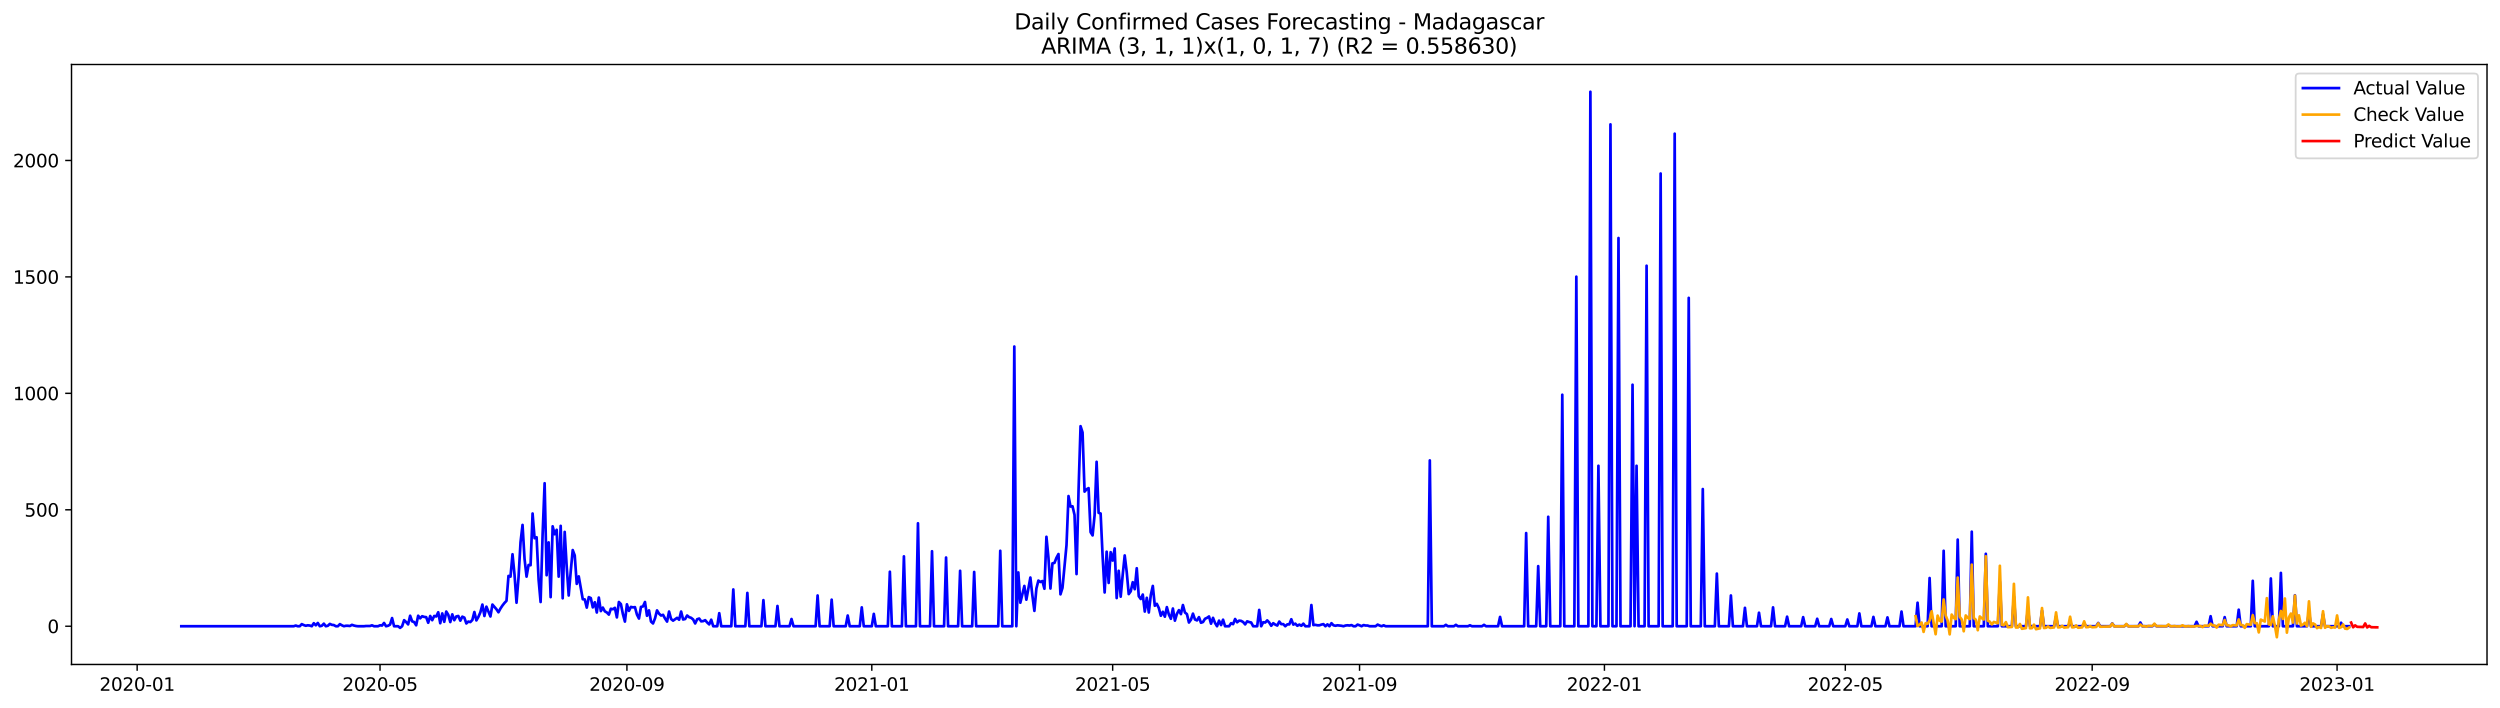 <?xml version="1.0" encoding="utf-8" standalone="no"?>
<!DOCTYPE svg PUBLIC "-//W3C//DTD SVG 1.1//EN"
  "http://www.w3.org/Graphics/SVG/1.1/DTD/svg11.dtd">
<svg xmlns:xlink="http://www.w3.org/1999/xlink" width="1386.05pt" height="392.274pt" viewBox="0 0 1386.05 392.274" xmlns="http://www.w3.org/2000/svg" version="1.1">
 <defs>
  <style type="text/css">*{stroke-linejoin: round; stroke-linecap: butt}</style>
 </defs>
 <g id="figure_1">
  <g id="patch_1">
   <path d="M 0 392.274 
L 1386.05 392.274 
L 1386.05 0 
L 0 0 
z
" style="fill: #ffffff"/>
  </g>
  <g id="axes_1">
   <g id="patch_2">
    <path d="M 39.65 368.396 
L 1378.85 368.396 
L 1378.85 35.755 
L 39.65 35.755 
z
" style="fill: #ffffff"/>
   </g>
   <g id="matplotlib.axis_1">
    <g id="xtick_1">
     <g id="line2d_1">
      <defs>
       <path id="mb65b249cf7" d="M 0 0 
L 0 3.5 
" style="stroke: #000000; stroke-width: 0.8"/>
      </defs>
      <g>
       <use xlink:href="#mb65b249cf7" x="76.04" y="368.396" style="stroke: #000000; stroke-width: 0.8"/>
      </g>
     </g>
     <g id="text_1">
      <!-- 2020-01 -->
      <g transform="translate(55.149 382.994)scale(0.1 -0.1)">
       <defs>
        <path id="DejaVuSans-32" d="M 1228 531 
L 3431 531 
L 3431 0 
L 469 0 
L 469 531 
Q 828 903 1448 1529 
Q 2069 2156 2228 2338 
Q 2531 2678 2651 2914 
Q 2772 3150 2772 3378 
Q 2772 3750 2511 3984 
Q 2250 4219 1831 4219 
Q 1534 4219 1204 4116 
Q 875 4013 500 3803 
L 500 4441 
Q 881 4594 1212 4672 
Q 1544 4750 1819 4750 
Q 2544 4750 2975 4387 
Q 3406 4025 3406 3419 
Q 3406 3131 3298 2873 
Q 3191 2616 2906 2266 
Q 2828 2175 2409 1742 
Q 1991 1309 1228 531 
z
" transform="scale(0.016)"/>
        <path id="DejaVuSans-30" d="M 2034 4250 
Q 1547 4250 1301 3770 
Q 1056 3291 1056 2328 
Q 1056 1369 1301 889 
Q 1547 409 2034 409 
Q 2525 409 2770 889 
Q 3016 1369 3016 2328 
Q 3016 3291 2770 3770 
Q 2525 4250 2034 4250 
z
M 2034 4750 
Q 2819 4750 3233 4129 
Q 3647 3509 3647 2328 
Q 3647 1150 3233 529 
Q 2819 -91 2034 -91 
Q 1250 -91 836 529 
Q 422 1150 422 2328 
Q 422 3509 836 4129 
Q 1250 4750 2034 4750 
z
" transform="scale(0.016)"/>
        <path id="DejaVuSans-2d" d="M 313 2009 
L 1997 2009 
L 1997 1497 
L 313 1497 
L 313 2009 
z
" transform="scale(0.016)"/>
        <path id="DejaVuSans-31" d="M 794 531 
L 1825 531 
L 1825 4091 
L 703 3866 
L 703 4441 
L 1819 4666 
L 2450 4666 
L 2450 531 
L 3481 531 
L 3481 0 
L 794 0 
L 794 531 
z
" transform="scale(0.016)"/>
       </defs>
       <use xlink:href="#DejaVuSans-32"/>
       <use xlink:href="#DejaVuSans-30" x="63.623"/>
       <use xlink:href="#DejaVuSans-32" x="127.246"/>
       <use xlink:href="#DejaVuSans-30" x="190.869"/>
       <use xlink:href="#DejaVuSans-2d" x="254.492"/>
       <use xlink:href="#DejaVuSans-30" x="290.576"/>
       <use xlink:href="#DejaVuSans-31" x="354.199"/>
      </g>
     </g>
    </g>
    <g id="xtick_2">
     <g id="line2d_2">
      <g>
       <use xlink:href="#mb65b249cf7" x="210.695" y="368.396" style="stroke: #000000; stroke-width: 0.8"/>
      </g>
     </g>
     <g id="text_2">
      <!-- 2020-05 -->
      <g transform="translate(189.803 382.994)scale(0.1 -0.1)">
       <defs>
        <path id="DejaVuSans-35" d="M 691 4666 
L 3169 4666 
L 3169 4134 
L 1269 4134 
L 1269 2991 
Q 1406 3038 1543 3061 
Q 1681 3084 1819 3084 
Q 2600 3084 3056 2656 
Q 3513 2228 3513 1497 
Q 3513 744 3044 326 
Q 2575 -91 1722 -91 
Q 1428 -91 1123 -41 
Q 819 9 494 109 
L 494 744 
Q 775 591 1075 516 
Q 1375 441 1709 441 
Q 2250 441 2565 725 
Q 2881 1009 2881 1497 
Q 2881 1984 2565 2268 
Q 2250 2553 1709 2553 
Q 1456 2553 1204 2497 
Q 953 2441 691 2322 
L 691 4666 
z
" transform="scale(0.016)"/>
       </defs>
       <use xlink:href="#DejaVuSans-32"/>
       <use xlink:href="#DejaVuSans-30" x="63.623"/>
       <use xlink:href="#DejaVuSans-32" x="127.246"/>
       <use xlink:href="#DejaVuSans-30" x="190.869"/>
       <use xlink:href="#DejaVuSans-2d" x="254.492"/>
       <use xlink:href="#DejaVuSans-30" x="290.576"/>
       <use xlink:href="#DejaVuSans-35" x="354.199"/>
      </g>
     </g>
    </g>
    <g id="xtick_3">
     <g id="line2d_3">
      <g>
       <use xlink:href="#mb65b249cf7" x="347.575" y="368.396" style="stroke: #000000; stroke-width: 0.8"/>
      </g>
     </g>
     <g id="text_3">
      <!-- 2020-09 -->
      <g transform="translate(326.683 382.994)scale(0.1 -0.1)">
       <defs>
        <path id="DejaVuSans-39" d="M 703 97 
L 703 672 
Q 941 559 1184 500 
Q 1428 441 1663 441 
Q 2288 441 2617 861 
Q 2947 1281 2994 2138 
Q 2813 1869 2534 1725 
Q 2256 1581 1919 1581 
Q 1219 1581 811 2004 
Q 403 2428 403 3163 
Q 403 3881 828 4315 
Q 1253 4750 1959 4750 
Q 2769 4750 3195 4129 
Q 3622 3509 3622 2328 
Q 3622 1225 3098 567 
Q 2575 -91 1691 -91 
Q 1453 -91 1209 -44 
Q 966 3 703 97 
z
M 1959 2075 
Q 2384 2075 2632 2365 
Q 2881 2656 2881 3163 
Q 2881 3666 2632 3958 
Q 2384 4250 1959 4250 
Q 1534 4250 1286 3958 
Q 1038 3666 1038 3163 
Q 1038 2656 1286 2365 
Q 1534 2075 1959 2075 
z
" transform="scale(0.016)"/>
       </defs>
       <use xlink:href="#DejaVuSans-32"/>
       <use xlink:href="#DejaVuSans-30" x="63.623"/>
       <use xlink:href="#DejaVuSans-32" x="127.246"/>
       <use xlink:href="#DejaVuSans-30" x="190.869"/>
       <use xlink:href="#DejaVuSans-2d" x="254.492"/>
       <use xlink:href="#DejaVuSans-30" x="290.576"/>
       <use xlink:href="#DejaVuSans-39" x="354.199"/>
      </g>
     </g>
    </g>
    <g id="xtick_4">
     <g id="line2d_4">
      <g>
       <use xlink:href="#mb65b249cf7" x="483.342" y="368.396" style="stroke: #000000; stroke-width: 0.8"/>
      </g>
     </g>
     <g id="text_4">
      <!-- 2021-01 -->
      <g transform="translate(462.451 382.994)scale(0.1 -0.1)">
       <use xlink:href="#DejaVuSans-32"/>
       <use xlink:href="#DejaVuSans-30" x="63.623"/>
       <use xlink:href="#DejaVuSans-32" x="127.246"/>
       <use xlink:href="#DejaVuSans-31" x="190.869"/>
       <use xlink:href="#DejaVuSans-2d" x="254.492"/>
       <use xlink:href="#DejaVuSans-30" x="290.576"/>
       <use xlink:href="#DejaVuSans-31" x="354.199"/>
      </g>
     </g>
    </g>
    <g id="xtick_5">
     <g id="line2d_5">
      <g>
       <use xlink:href="#mb65b249cf7" x="616.884" y="368.396" style="stroke: #000000; stroke-width: 0.8"/>
      </g>
     </g>
     <g id="text_5">
      <!-- 2021-05 -->
      <g transform="translate(595.992 382.994)scale(0.1 -0.1)">
       <use xlink:href="#DejaVuSans-32"/>
       <use xlink:href="#DejaVuSans-30" x="63.623"/>
       <use xlink:href="#DejaVuSans-32" x="127.246"/>
       <use xlink:href="#DejaVuSans-31" x="190.869"/>
       <use xlink:href="#DejaVuSans-2d" x="254.492"/>
       <use xlink:href="#DejaVuSans-30" x="290.576"/>
       <use xlink:href="#DejaVuSans-35" x="354.199"/>
      </g>
     </g>
    </g>
    <g id="xtick_6">
     <g id="line2d_6">
      <g>
       <use xlink:href="#mb65b249cf7" x="753.764" y="368.396" style="stroke: #000000; stroke-width: 0.8"/>
      </g>
     </g>
     <g id="text_6">
      <!-- 2021-09 -->
      <g transform="translate(732.872 382.994)scale(0.1 -0.1)">
       <use xlink:href="#DejaVuSans-32"/>
       <use xlink:href="#DejaVuSans-30" x="63.623"/>
       <use xlink:href="#DejaVuSans-32" x="127.246"/>
       <use xlink:href="#DejaVuSans-31" x="190.869"/>
       <use xlink:href="#DejaVuSans-2d" x="254.492"/>
       <use xlink:href="#DejaVuSans-30" x="290.576"/>
       <use xlink:href="#DejaVuSans-39" x="354.199"/>
      </g>
     </g>
    </g>
    <g id="xtick_7">
     <g id="line2d_7">
      <g>
       <use xlink:href="#mb65b249cf7" x="889.531" y="368.396" style="stroke: #000000; stroke-width: 0.8"/>
      </g>
     </g>
     <g id="text_7">
      <!-- 2022-01 -->
      <g transform="translate(868.64 382.994)scale(0.1 -0.1)">
       <use xlink:href="#DejaVuSans-32"/>
       <use xlink:href="#DejaVuSans-30" x="63.623"/>
       <use xlink:href="#DejaVuSans-32" x="127.246"/>
       <use xlink:href="#DejaVuSans-32" x="190.869"/>
       <use xlink:href="#DejaVuSans-2d" x="254.492"/>
       <use xlink:href="#DejaVuSans-30" x="290.576"/>
       <use xlink:href="#DejaVuSans-31" x="354.199"/>
      </g>
     </g>
    </g>
    <g id="xtick_8">
     <g id="line2d_8">
      <g>
       <use xlink:href="#mb65b249cf7" x="1023.073" y="368.396" style="stroke: #000000; stroke-width: 0.8"/>
      </g>
     </g>
     <g id="text_8">
      <!-- 2022-05 -->
      <g transform="translate(1002.181 382.994)scale(0.1 -0.1)">
       <use xlink:href="#DejaVuSans-32"/>
       <use xlink:href="#DejaVuSans-30" x="63.623"/>
       <use xlink:href="#DejaVuSans-32" x="127.246"/>
       <use xlink:href="#DejaVuSans-32" x="190.869"/>
       <use xlink:href="#DejaVuSans-2d" x="254.492"/>
       <use xlink:href="#DejaVuSans-30" x="290.576"/>
       <use xlink:href="#DejaVuSans-35" x="354.199"/>
      </g>
     </g>
    </g>
    <g id="xtick_9">
     <g id="line2d_9">
      <g>
       <use xlink:href="#mb65b249cf7" x="1159.953" y="368.396" style="stroke: #000000; stroke-width: 0.8"/>
      </g>
     </g>
     <g id="text_9">
      <!-- 2022-09 -->
      <g transform="translate(1139.062 382.994)scale(0.1 -0.1)">
       <use xlink:href="#DejaVuSans-32"/>
       <use xlink:href="#DejaVuSans-30" x="63.623"/>
       <use xlink:href="#DejaVuSans-32" x="127.246"/>
       <use xlink:href="#DejaVuSans-32" x="190.869"/>
       <use xlink:href="#DejaVuSans-2d" x="254.492"/>
       <use xlink:href="#DejaVuSans-30" x="290.576"/>
       <use xlink:href="#DejaVuSans-39" x="354.199"/>
      </g>
     </g>
    </g>
    <g id="xtick_10">
     <g id="line2d_10">
      <g>
       <use xlink:href="#mb65b249cf7" x="1295.72" y="368.396" style="stroke: #000000; stroke-width: 0.8"/>
      </g>
     </g>
     <g id="text_10">
      <!-- 2023-01 -->
      <g transform="translate(1274.829 382.994)scale(0.1 -0.1)">
       <defs>
        <path id="DejaVuSans-33" d="M 2597 2516 
Q 3050 2419 3304 2112 
Q 3559 1806 3559 1356 
Q 3559 666 3084 287 
Q 2609 -91 1734 -91 
Q 1441 -91 1130 -33 
Q 819 25 488 141 
L 488 750 
Q 750 597 1062 519 
Q 1375 441 1716 441 
Q 2309 441 2620 675 
Q 2931 909 2931 1356 
Q 2931 1769 2642 2001 
Q 2353 2234 1838 2234 
L 1294 2234 
L 1294 2753 
L 1863 2753 
Q 2328 2753 2575 2939 
Q 2822 3125 2822 3475 
Q 2822 3834 2567 4026 
Q 2313 4219 1838 4219 
Q 1578 4219 1281 4162 
Q 984 4106 628 3988 
L 628 4550 
Q 988 4650 1302 4700 
Q 1616 4750 1894 4750 
Q 2613 4750 3031 4423 
Q 3450 4097 3450 3541 
Q 3450 3153 3228 2886 
Q 3006 2619 2597 2516 
z
" transform="scale(0.016)"/>
       </defs>
       <use xlink:href="#DejaVuSans-32"/>
       <use xlink:href="#DejaVuSans-30" x="63.623"/>
       <use xlink:href="#DejaVuSans-32" x="127.246"/>
       <use xlink:href="#DejaVuSans-33" x="190.869"/>
       <use xlink:href="#DejaVuSans-2d" x="254.492"/>
       <use xlink:href="#DejaVuSans-30" x="290.576"/>
       <use xlink:href="#DejaVuSans-31" x="354.199"/>
      </g>
     </g>
    </g>
   </g>
   <g id="matplotlib.axis_2">
    <g id="ytick_1">
     <g id="line2d_11">
      <defs>
       <path id="mbeba4c67dd" d="M 0 0 
L -3.5 0 
" style="stroke: #000000; stroke-width: 0.8"/>
      </defs>
      <g>
       <use xlink:href="#mbeba4c67dd" x="39.65" y="347.196" style="stroke: #000000; stroke-width: 0.8"/>
      </g>
     </g>
     <g id="text_11">
      <!-- 0 -->
      <g transform="translate(26.288 350.995)scale(0.1 -0.1)">
       <use xlink:href="#DejaVuSans-30"/>
      </g>
     </g>
    </g>
    <g id="ytick_2">
     <g id="line2d_12">
      <g>
       <use xlink:href="#mbeba4c67dd" x="39.65" y="282.638" style="stroke: #000000; stroke-width: 0.8"/>
      </g>
     </g>
     <g id="text_12">
      <!-- 500 -->
      <g transform="translate(13.562 286.437)scale(0.1 -0.1)">
       <use xlink:href="#DejaVuSans-35"/>
       <use xlink:href="#DejaVuSans-30" x="63.623"/>
       <use xlink:href="#DejaVuSans-30" x="127.246"/>
      </g>
     </g>
    </g>
    <g id="ytick_3">
     <g id="line2d_13">
      <g>
       <use xlink:href="#mbeba4c67dd" x="39.65" y="218.08" style="stroke: #000000; stroke-width: 0.8"/>
      </g>
     </g>
     <g id="text_13">
      <!-- 1000 -->
      <g transform="translate(7.2 221.88)scale(0.1 -0.1)">
       <use xlink:href="#DejaVuSans-31"/>
       <use xlink:href="#DejaVuSans-30" x="63.623"/>
       <use xlink:href="#DejaVuSans-30" x="127.246"/>
       <use xlink:href="#DejaVuSans-30" x="190.869"/>
      </g>
     </g>
    </g>
    <g id="ytick_4">
     <g id="line2d_14">
      <g>
       <use xlink:href="#mbeba4c67dd" x="39.65" y="153.522" style="stroke: #000000; stroke-width: 0.8"/>
      </g>
     </g>
     <g id="text_14">
      <!-- 1500 -->
      <g transform="translate(7.2 157.322)scale(0.1 -0.1)">
       <use xlink:href="#DejaVuSans-31"/>
       <use xlink:href="#DejaVuSans-35" x="63.623"/>
       <use xlink:href="#DejaVuSans-30" x="127.246"/>
       <use xlink:href="#DejaVuSans-30" x="190.869"/>
      </g>
     </g>
    </g>
    <g id="ytick_5">
     <g id="line2d_15">
      <g>
       <use xlink:href="#mbeba4c67dd" x="39.65" y="88.965" style="stroke: #000000; stroke-width: 0.8"/>
      </g>
     </g>
     <g id="text_15">
      <!-- 2000 -->
      <g transform="translate(7.2 92.764)scale(0.1 -0.1)">
       <use xlink:href="#DejaVuSans-32"/>
       <use xlink:href="#DejaVuSans-30" x="63.623"/>
       <use xlink:href="#DejaVuSans-30" x="127.246"/>
       <use xlink:href="#DejaVuSans-30" x="190.869"/>
      </g>
     </g>
    </g>
   </g>
   <g id="line2d_16">
    <path d="M 100.523 347.196 
L 162.842 347.196 
L 163.955 346.809 
L 165.068 347.196 
L 166.181 347.196 
L 167.294 346.034 
L 168.406 346.55 
L 169.519 346.938 
L 170.632 346.68 
L 171.745 346.809 
L 172.858 347.196 
L 173.971 345.518 
L 175.083 346.68 
L 176.196 345.388 
L 177.309 347.196 
L 178.422 346.938 
L 179.535 345.776 
L 180.648 347.196 
L 181.761 346.938 
L 182.873 345.905 
L 183.986 346.421 
L 185.099 346.55 
L 186.212 347.196 
L 187.325 347.196 
L 188.438 346.034 
L 189.55 346.68 
L 190.663 347.196 
L 191.776 346.938 
L 192.889 346.938 
L 194.002 347.067 
L 195.115 346.421 
L 196.228 346.809 
L 197.34 347.067 
L 198.453 347.196 
L 201.792 347.196 
L 202.905 347.067 
L 205.13 347.067 
L 206.243 346.68 
L 207.356 347.196 
L 209.582 347.196 
L 210.695 346.68 
L 211.807 346.809 
L 212.92 345.388 
L 214.033 347.196 
L 215.146 346.938 
L 216.259 346.292 
L 217.372 342.677 
L 218.485 347.196 
L 220.71 347.196 
L 221.823 348.1 
L 222.936 347.196 
L 224.049 343.839 
L 225.162 344.872 
L 226.274 346.163 
L 227.387 341.386 
L 228.5 344.485 
L 229.613 344.872 
L 230.726 346.68 
L 231.839 341.386 
L 232.952 342.806 
L 234.064 341.644 
L 235.177 342.031 
L 236.29 342.161 
L 237.403 345.259 
L 238.516 341.515 
L 239.629 343.839 
L 240.741 341.515 
L 241.854 341.773 
L 242.967 339.449 
L 244.08 345.518 
L 245.193 340.095 
L 246.306 344.743 
L 247.419 339.062 
L 248.531 340.869 
L 249.644 344.872 
L 250.757 340.611 
L 251.87 343.839 
L 252.983 341.773 
L 254.096 341.515 
L 255.208 344.097 
L 256.321 341.902 
L 257.434 342.419 
L 258.547 345.647 
L 259.66 344.614 
L 260.773 344.872 
L 261.886 343.71 
L 262.998 339.32 
L 264.111 343.968 
L 265.224 342.031 
L 266.337 339.449 
L 267.45 335.188 
L 268.563 341.515 
L 269.675 336.35 
L 271.901 341.773 
L 273.014 335.188 
L 275.24 337.771 
L 276.353 339.449 
L 277.465 337.383 
L 278.578 335.705 
L 279.691 334.284 
L 280.804 333.122 
L 281.917 319.307 
L 283.03 319.694 
L 284.142 307.299 
L 285.255 318.532 
L 286.368 334.155 
L 287.481 320.211 
L 288.594 300.585 
L 289.707 291.031 
L 290.82 309.882 
L 291.932 319.694 
L 293.045 313.239 
L 294.158 313.368 
L 295.271 284.704 
L 296.384 298.39 
L 297.497 297.874 
L 298.609 321.373 
L 299.722 333.768 
L 300.835 296.195 
L 301.948 267.919 
L 303.061 318.92 
L 304.174 300.714 
L 305.287 331.057 
L 306.399 291.805 
L 307.512 296.195 
L 308.625 293.742 
L 309.738 319.694 
L 310.851 291.547 
L 311.964 331.702 
L 313.076 294.904 
L 314.189 314.272 
L 315.302 330.153 
L 316.415 316.854 
L 317.528 304.975 
L 318.641 307.945 
L 319.754 323.697 
L 320.866 319.565 
L 323.092 332.219 
L 324.205 332.348 
L 325.318 336.867 
L 326.431 331.057 
L 327.544 331.573 
L 328.656 336.738 
L 329.769 333.897 
L 330.882 339.578 
L 331.995 331.315 
L 333.108 338.803 
L 334.221 336.867 
L 335.333 338.933 
L 336.446 339.578 
L 337.559 340.74 
L 338.672 337.512 
L 339.785 337.771 
L 340.898 336.996 
L 342.011 342.29 
L 343.123 333.768 
L 344.236 334.93 
L 345.349 340.482 
L 346.462 344.614 
L 347.575 335.059 
L 348.688 338.674 
L 349.8 336.479 
L 350.913 336.738 
L 352.026 336.609 
L 353.139 340.74 
L 354.252 342.935 
L 355.365 336.479 
L 356.478 336.221 
L 357.59 333.768 
L 358.703 341.386 
L 359.816 338.416 
L 360.929 344.614 
L 362.042 345.647 
L 363.155 342.806 
L 364.267 338.416 
L 365.38 340.224 
L 366.493 341.257 
L 367.606 340.869 
L 368.719 342.935 
L 369.832 344.614 
L 370.945 339.062 
L 372.057 343.193 
L 373.17 344.097 
L 375.396 342.548 
L 376.509 343.581 
L 377.622 339.062 
L 378.734 343.452 
L 379.847 343.193 
L 380.96 341.257 
L 382.073 342.161 
L 383.186 342.548 
L 384.299 343.452 
L 385.412 345.647 
L 386.524 343.323 
L 387.637 342.935 
L 388.75 344.485 
L 389.863 344.355 
L 390.976 343.839 
L 392.089 345.13 
L 393.201 346.163 
L 394.314 343.581 
L 395.427 347.196 
L 397.653 347.196 
L 398.766 339.966 
L 399.879 347.196 
L 405.443 347.196 
L 406.556 326.796 
L 407.668 347.196 
L 413.233 347.196 
L 414.346 328.732 
L 415.458 347.196 
L 422.135 347.196 
L 423.248 332.735 
L 424.361 347.196 
L 429.925 347.196 
L 431.038 335.963 
L 432.151 347.196 
L 437.715 347.196 
L 438.828 343.193 
L 439.941 347.196 
L 452.182 347.196 
L 453.295 330.153 
L 454.408 347.196 
L 459.972 347.196 
L 461.085 332.477 
L 462.198 347.196 
L 468.875 347.196 
L 469.988 341.257 
L 471.101 347.196 
L 476.665 347.196 
L 477.778 336.738 
L 478.891 347.196 
L 483.342 347.196 
L 484.455 340.353 
L 485.568 347.196 
L 492.245 347.196 
L 493.358 316.983 
L 494.471 347.196 
L 500.035 347.196 
L 501.148 308.461 
L 502.26 347.196 
L 507.825 347.196 
L 508.938 290.127 
L 510.05 347.196 
L 515.615 347.196 
L 516.727 305.621 
L 517.84 347.196 
L 523.405 347.196 
L 524.517 309.107 
L 525.63 347.196 
L 531.194 347.196 
L 532.307 316.466 
L 533.42 347.196 
L 538.984 347.196 
L 540.097 317.112 
L 541.21 347.196 
L 553.451 347.196 
L 554.564 305.363 
L 555.677 347.196 
L 561.241 347.196 
L 562.354 192.128 
L 563.467 347.196 
L 564.58 317.37 
L 565.693 334.155 
L 567.918 324.859 
L 569.031 332.477 
L 571.257 320.211 
L 572.37 330.153 
L 573.483 338.674 
L 574.596 326.279 
L 575.708 321.889 
L 576.821 322.664 
L 577.934 322.148 
L 579.047 326.408 
L 580.16 297.616 
L 581.273 309.107 
L 582.385 326.279 
L 583.498 312.335 
L 584.611 312.077 
L 585.724 309.236 
L 586.837 307.17 
L 587.95 329.507 
L 589.063 325.892 
L 591.288 302.264 
L 592.401 275.02 
L 593.514 280.831 
L 594.627 280.701 
L 595.74 285.479 
L 596.852 318.274 
L 597.965 271.922 
L 599.078 236.286 
L 600.191 239.772 
L 601.304 272.567 
L 602.417 271.276 
L 603.53 270.63 
L 604.642 295.033 
L 605.755 296.841 
L 606.868 285.608 
L 607.981 256.04 
L 609.094 284.317 
L 610.207 284.704 
L 611.319 308.59 
L 612.432 328.474 
L 613.545 305.879 
L 614.658 323.18 
L 615.771 306.137 
L 616.884 310.785 
L 617.997 304.071 
L 619.109 331.573 
L 620.222 316.466 
L 621.335 330.798 
L 622.448 318.661 
L 623.561 307.945 
L 624.674 317.112 
L 625.786 329.378 
L 626.899 327.829 
L 628.012 322.793 
L 629.125 326.667 
L 630.238 315.046 
L 631.351 330.54 
L 632.464 332.089 
L 633.576 329.636 
L 634.689 339.062 
L 635.802 331.444 
L 636.915 339.578 
L 638.028 329.895 
L 639.141 324.859 
L 640.253 335.834 
L 641.366 334.801 
L 642.479 337.125 
L 643.592 341.386 
L 644.705 339.191 
L 645.818 341.902 
L 646.931 336.609 
L 648.043 340.74 
L 649.156 343.064 
L 650.269 337.383 
L 651.382 344.097 
L 652.495 340.353 
L 653.608 338.287 
L 654.721 340.482 
L 655.833 335.446 
L 656.946 339.578 
L 658.059 340.482 
L 659.172 345.13 
L 660.285 343.581 
L 661.398 340.224 
L 662.51 343.452 
L 663.623 343.968 
L 664.736 342.161 
L 665.849 345.259 
L 666.962 344.872 
L 668.075 343.064 
L 669.188 342.548 
L 670.3 341.773 
L 671.413 345.776 
L 672.526 342.548 
L 673.639 345.388 
L 674.752 347.196 
L 675.865 344.097 
L 676.977 346.55 
L 678.09 343.581 
L 679.203 347.196 
L 681.429 347.196 
L 682.542 345.518 
L 683.655 346.034 
L 684.767 343.193 
L 685.88 345.001 
L 686.993 344.097 
L 688.106 344.226 
L 689.219 344.872 
L 690.332 346.163 
L 691.444 344.485 
L 692.557 344.872 
L 693.67 345.13 
L 694.783 347.196 
L 697.009 347.196 
L 698.122 338.158 
L 699.234 347.196 
L 700.347 345.001 
L 701.46 345.13 
L 702.573 343.968 
L 703.686 345.13 
L 704.799 346.938 
L 705.911 345.518 
L 707.024 346.292 
L 708.137 346.809 
L 709.25 344.614 
L 710.363 346.034 
L 711.476 346.034 
L 712.589 347.196 
L 713.701 346.163 
L 714.814 346.163 
L 715.927 343.323 
L 717.04 346.292 
L 718.153 345.776 
L 719.266 346.938 
L 720.378 346.292 
L 721.491 346.938 
L 722.604 345.776 
L 723.717 347.196 
L 725.943 347.196 
L 727.056 335.446 
L 728.168 346.55 
L 729.281 346.421 
L 730.394 346.68 
L 731.507 346.68 
L 732.62 346.292 
L 733.733 346.034 
L 734.845 347.196 
L 735.958 346.163 
L 737.071 347.196 
L 738.184 345.518 
L 739.297 346.68 
L 740.41 346.938 
L 741.523 346.68 
L 743.748 346.938 
L 744.861 347.196 
L 745.974 346.809 
L 747.087 346.68 
L 748.2 346.809 
L 749.312 346.55 
L 750.425 347.196 
L 751.538 347.196 
L 752.651 346.292 
L 753.764 346.68 
L 754.877 347.196 
L 755.99 346.55 
L 757.102 346.809 
L 758.215 346.809 
L 759.328 347.196 
L 762.667 347.196 
L 763.779 346.292 
L 764.892 346.809 
L 766.005 347.196 
L 767.118 346.68 
L 768.231 347.196 
L 791.601 347.196 
L 792.714 255.266 
L 793.826 347.196 
L 800.503 347.196 
L 801.616 346.421 
L 802.729 347.196 
L 806.068 347.196 
L 807.181 346.421 
L 808.293 347.196 
L 813.858 347.196 
L 814.97 346.68 
L 816.083 347.196 
L 821.648 347.196 
L 822.76 346.421 
L 823.873 347.196 
L 830.55 347.196 
L 831.663 342.031 
L 832.776 347.196 
L 845.017 347.196 
L 846.13 295.55 
L 847.243 347.196 
L 851.694 347.196 
L 852.807 313.884 
L 853.92 347.196 
L 857.259 347.196 
L 858.371 286.512 
L 859.484 347.196 
L 865.049 347.196 
L 866.161 218.855 
L 867.274 347.196 
L 872.838 347.196 
L 873.951 153.393 
L 875.064 347.196 
L 880.628 347.196 
L 881.741 50.876 
L 882.854 347.196 
L 885.08 347.196 
L 886.193 258.235 
L 887.306 347.196 
L 891.757 347.196 
L 892.87 68.952 
L 893.983 347.196 
L 896.208 347.196 
L 897.321 131.96 
L 898.434 347.196 
L 903.998 347.196 
L 905.111 213.303 
L 906.224 347.196 
L 907.337 258.235 
L 908.45 347.196 
L 911.788 347.196 
L 912.901 147.325 
L 914.014 347.196 
L 919.578 347.196 
L 920.691 96.195 
L 921.804 347.196 
L 927.368 347.196 
L 928.481 74.116 
L 929.594 347.196 
L 935.158 347.196 
L 936.271 165.143 
L 937.384 347.196 
L 942.948 347.196 
L 944.061 271.147 
L 945.174 347.196 
L 950.738 347.196 
L 951.851 318.016 
L 952.963 347.196 
L 958.528 347.196 
L 959.641 330.153 
L 960.753 347.196 
L 966.318 347.196 
L 967.43 336.996 
L 968.543 347.196 
L 974.108 347.196 
L 975.22 339.707 
L 976.333 347.196 
L 981.897 347.196 
L 983.01 336.738 
L 984.123 347.196 
L 989.687 347.196 
L 990.8 341.902 
L 991.913 347.196 
L 998.59 347.196 
L 999.703 342.161 
L 1000.816 347.196 
L 1006.38 347.196 
L 1007.493 343.064 
L 1008.606 347.196 
L 1014.17 347.196 
L 1015.283 343.193 
L 1016.396 347.196 
L 1023.073 347.196 
L 1024.186 343.452 
L 1025.299 347.196 
L 1029.75 347.196 
L 1030.863 340.095 
L 1031.976 347.196 
L 1037.54 347.196 
L 1038.653 342.031 
L 1039.766 347.196 
L 1045.33 347.196 
L 1046.443 342.29 
L 1047.555 347.196 
L 1053.12 347.196 
L 1054.233 339.062 
L 1055.345 347.196 
L 1062.022 347.196 
L 1063.135 334.155 
L 1064.248 347.196 
L 1068.7 347.196 
L 1069.812 320.469 
L 1070.925 347.196 
L 1076.489 347.196 
L 1077.602 305.363 
L 1078.715 347.196 
L 1084.279 347.196 
L 1085.392 299.165 
L 1086.505 347.196 
L 1092.069 347.196 
L 1093.182 294.775 
L 1094.295 347.196 
L 1099.859 347.196 
L 1100.972 307.041 
L 1102.085 347.196 
L 1107.649 347.196 
L 1108.762 322.535 
L 1109.875 347.196 
L 1115.439 347.196 
L 1116.552 330.798 
L 1117.665 347.196 
L 1123.229 347.196 
L 1124.342 337.512 
L 1125.455 347.196 
L 1131.019 347.196 
L 1132.132 338.674 
L 1133.245 347.196 
L 1138.809 347.196 
L 1139.922 341.773 
L 1141.035 347.196 
L 1146.599 347.196 
L 1147.712 345.13 
L 1148.825 347.196 
L 1154.389 347.196 
L 1155.502 345.776 
L 1156.614 347.196 
L 1162.179 347.196 
L 1163.292 345.388 
L 1164.404 347.196 
L 1169.969 347.196 
L 1171.081 345.647 
L 1172.194 347.196 
L 1177.759 347.196 
L 1178.871 346.163 
L 1179.984 347.196 
L 1185.548 347.196 
L 1186.661 345.13 
L 1187.774 347.196 
L 1193.338 347.196 
L 1194.451 346.163 
L 1195.564 347.196 
L 1201.128 347.196 
L 1202.241 346.809 
L 1203.354 347.196 
L 1216.708 347.196 
L 1217.821 344.743 
L 1218.934 347.196 
L 1224.498 347.196 
L 1225.611 341.644 
L 1226.724 347.196 
L 1232.288 347.196 
L 1233.401 342.161 
L 1234.514 347.196 
L 1240.078 347.196 
L 1241.191 338.029 
L 1242.304 347.196 
L 1247.868 347.196 
L 1248.981 322.018 
L 1250.094 347.196 
L 1257.884 347.196 
L 1258.996 320.727 
L 1260.109 347.196 
L 1263.448 347.196 
L 1264.561 317.629 
L 1265.673 347.196 
L 1271.238 347.196 
L 1272.351 330.024 
L 1273.463 347.196 
L 1279.028 347.196 
L 1280.14 339.062 
L 1281.253 347.196 
L 1286.818 347.196 
L 1287.93 340.611 
L 1289.043 347.196 
L 1296.833 347.196 
L 1297.946 345.259 
L 1299.059 347.196 
L 1302.397 347.196 
L 1302.397 347.196 
" clip-path="url(#p402d4c2c5b)" style="fill: none; stroke: #0000ff; stroke-width: 1.5; stroke-linecap: square"/>
   </g>
   <g id="line2d_17">
    <path d="M 1062.022 341.631 
L 1063.135 347.055 
L 1064.248 346.375 
L 1065.361 345.148 
L 1066.474 350.326 
L 1067.587 345.526 
L 1068.7 345.786 
L 1069.812 343.967 
L 1070.925 338.907 
L 1073.151 351.609 
L 1074.264 341.318 
L 1075.377 344.163 
L 1076.489 344.638 
L 1077.602 332.365 
L 1078.715 341.293 
L 1079.828 344.061 
L 1080.941 351.686 
L 1082.054 340.747 
L 1083.167 342.531 
L 1084.279 343.262 
L 1085.392 320.234 
L 1086.505 341.995 
L 1087.618 343.436 
L 1088.731 349.983 
L 1089.844 341.233 
L 1090.956 342.478 
L 1092.069 343.218 
L 1093.182 313.043 
L 1094.295 342.69 
L 1095.408 343.542 
L 1096.521 349.392 
L 1097.634 341.788 
L 1098.746 342.76 
L 1099.859 343.456 
L 1100.972 308.424 
L 1102.085 344.113 
L 1103.198 344.691 
L 1104.311 346.192 
L 1105.424 344.809 
L 1107.649 345.541 
L 1108.762 313.687 
L 1109.875 346.407 
L 1110.988 346.652 
L 1112.101 344.92 
L 1113.213 347.733 
L 1115.439 347.595 
L 1116.552 323.699 
L 1117.665 347.903 
L 1118.778 347.881 
L 1119.891 345.96 
L 1121.003 348.613 
L 1123.229 348.21 
L 1124.342 331.208 
L 1125.455 348.338 
L 1126.568 348.232 
L 1127.68 346.324 
L 1128.793 348.831 
L 1131.019 348.362 
L 1132.132 337.121 
L 1133.245 348.174 
L 1134.358 348.047 
L 1135.47 347.295 
L 1136.583 348.119 
L 1138.809 347.853 
L 1139.922 339.53 
L 1141.035 347.83 
L 1142.147 347.757 
L 1143.26 346.987 
L 1144.373 347.947 
L 1146.599 347.73 
L 1147.712 341.941 
L 1148.825 347.794 
L 1149.937 347.734 
L 1151.05 346.762 
L 1152.163 348.036 
L 1154.389 347.794 
L 1155.502 344.493 
L 1156.614 347.728 
L 1157.727 347.661 
L 1158.84 347.152 
L 1159.953 347.752 
L 1162.179 347.591 
L 1163.292 345.611 
L 1164.404 347.483 
L 1169.969 347.329 
L 1171.081 345.736 
L 1172.194 347.292 
L 1177.759 347.239 
L 1178.871 345.914 
L 1179.984 347.244 
L 1185.548 347.243 
L 1186.661 346.248 
L 1187.774 347.165 
L 1188.887 347.16 
L 1190 347.429 
L 1191.113 347.035 
L 1193.338 347.081 
L 1194.451 345.786 
L 1195.564 347.131 
L 1201.128 347.195 
L 1202.241 346.21 
L 1203.354 347.231 
L 1204.467 347.231 
L 1205.58 347.08 
L 1206.693 347.296 
L 1208.918 347.267 
L 1210.031 346.689 
L 1211.144 347.281 
L 1212.257 347.273 
L 1213.37 347.122 
L 1214.483 347.322 
L 1216.708 347.286 
L 1217.821 347.044 
L 1220.047 347.117 
L 1221.16 347.672 
L 1222.272 346.86 
L 1224.498 346.957 
L 1225.611 345.815 
L 1226.724 346.763 
L 1227.837 346.791 
L 1228.95 347.921 
L 1230.062 346.358 
L 1232.288 346.6 
L 1233.401 343.757 
L 1234.514 346.646 
L 1235.627 346.713 
L 1236.739 347.301 
L 1237.852 346.589 
L 1240.078 346.764 
L 1241.191 343.419 
L 1242.304 346.543 
L 1243.417 346.593 
L 1244.529 348.092 
L 1245.642 346.043 
L 1247.868 346.376 
L 1248.981 341.069 
L 1250.094 345.425 
L 1251.206 345.525 
L 1252.319 350.603 
L 1253.432 343.524 
L 1255.658 344.585 
L 1256.771 331.644 
L 1257.884 346.143 
L 1258.996 346.428 
L 1260.109 341.698 
L 1261.222 346.748 
L 1262.335 353.276 
L 1263.448 343.547 
L 1264.561 338.759 
L 1265.673 343.145 
L 1266.786 331.822 
L 1267.899 350.744 
L 1269.012 342.268 
L 1270.125 340.176 
L 1271.238 345.169 
L 1272.351 330.22 
L 1273.463 345.64 
L 1274.576 341.153 
L 1275.689 346.824 
L 1276.802 346.293 
L 1277.915 345.284 
L 1279.028 347.147 
L 1280.14 333.407 
L 1281.253 347.499 
L 1282.366 345.609 
L 1283.479 346.199 
L 1284.592 348.233 
L 1285.705 347.609 
L 1286.818 348.171 
L 1287.93 338.891 
L 1289.043 348.043 
L 1290.156 347.173 
L 1291.269 347.243 
L 1292.382 348.085 
L 1293.495 347.76 
L 1294.607 347.924 
L 1295.72 341.224 
L 1296.833 348.11 
L 1297.946 347.721 
L 1299.059 346.191 
L 1300.172 348.517 
L 1301.285 348.708 
L 1302.397 347.93 
L 1302.397 347.93 
" clip-path="url(#p402d4c2c5b)" style="fill: none; stroke: #ffa500; stroke-width: 1.5; stroke-linecap: square"/>
   </g>
   <g id="line2d_18">
    <path d="M 1303.51 345.171 
L 1304.623 347.755 
L 1305.736 346.725 
L 1306.849 347.512 
L 1307.962 347.555 
L 1309.074 347.584 
L 1310.187 347.642 
L 1311.3 345.659 
L 1312.413 347.855 
L 1313.526 346.988 
L 1314.639 347.741 
L 1315.752 347.764 
L 1316.864 347.781 
L 1317.977 347.803 
" clip-path="url(#p402d4c2c5b)" style="fill: none; stroke: #ff0000; stroke-width: 1.5; stroke-linecap: square"/>
   </g>
   <g id="patch_3">
    <path d="M 39.65 368.396 
L 39.65 35.755 
" style="fill: none; stroke: #000000; stroke-width: 0.8; stroke-linejoin: miter; stroke-linecap: square"/>
   </g>
   <g id="patch_4">
    <path d="M 1378.85 368.396 
L 1378.85 35.755 
" style="fill: none; stroke: #000000; stroke-width: 0.8; stroke-linejoin: miter; stroke-linecap: square"/>
   </g>
   <g id="patch_5">
    <path d="M 39.65 368.396 
L 1378.85 368.396 
" style="fill: none; stroke: #000000; stroke-width: 0.8; stroke-linejoin: miter; stroke-linecap: square"/>
   </g>
   <g id="patch_6">
    <path d="M 39.65 35.755 
L 1378.85 35.755 
" style="fill: none; stroke: #000000; stroke-width: 0.8; stroke-linejoin: miter; stroke-linecap: square"/>
   </g>
   <g id="text_16">
    <!-- Daily Confirmed Cases Forecasting - Madagascar -->
    <g transform="translate(562.356 16.318)scale(0.12 -0.12)">
     <defs>
      <path id="DejaVuSans-44" d="M 1259 4147 
L 1259 519 
L 2022 519 
Q 2988 519 3436 956 
Q 3884 1394 3884 2338 
Q 3884 3275 3436 3711 
Q 2988 4147 2022 4147 
L 1259 4147 
z
M 628 4666 
L 1925 4666 
Q 3281 4666 3915 4102 
Q 4550 3538 4550 2338 
Q 4550 1131 3912 565 
Q 3275 0 1925 0 
L 628 0 
L 628 4666 
z
" transform="scale(0.016)"/>
      <path id="DejaVuSans-61" d="M 2194 1759 
Q 1497 1759 1228 1600 
Q 959 1441 959 1056 
Q 959 750 1161 570 
Q 1363 391 1709 391 
Q 2188 391 2477 730 
Q 2766 1069 2766 1631 
L 2766 1759 
L 2194 1759 
z
M 3341 1997 
L 3341 0 
L 2766 0 
L 2766 531 
Q 2569 213 2275 61 
Q 1981 -91 1556 -91 
Q 1019 -91 701 211 
Q 384 513 384 1019 
Q 384 1609 779 1909 
Q 1175 2209 1959 2209 
L 2766 2209 
L 2766 2266 
Q 2766 2663 2505 2880 
Q 2244 3097 1772 3097 
Q 1472 3097 1187 3025 
Q 903 2953 641 2809 
L 641 3341 
Q 956 3463 1253 3523 
Q 1550 3584 1831 3584 
Q 2591 3584 2966 3190 
Q 3341 2797 3341 1997 
z
" transform="scale(0.016)"/>
      <path id="DejaVuSans-69" d="M 603 3500 
L 1178 3500 
L 1178 0 
L 603 0 
L 603 3500 
z
M 603 4863 
L 1178 4863 
L 1178 4134 
L 603 4134 
L 603 4863 
z
" transform="scale(0.016)"/>
      <path id="DejaVuSans-6c" d="M 603 4863 
L 1178 4863 
L 1178 0 
L 603 0 
L 603 4863 
z
" transform="scale(0.016)"/>
      <path id="DejaVuSans-79" d="M 2059 -325 
Q 1816 -950 1584 -1140 
Q 1353 -1331 966 -1331 
L 506 -1331 
L 506 -850 
L 844 -850 
Q 1081 -850 1212 -737 
Q 1344 -625 1503 -206 
L 1606 56 
L 191 3500 
L 800 3500 
L 1894 763 
L 2988 3500 
L 3597 3500 
L 2059 -325 
z
" transform="scale(0.016)"/>
      <path id="DejaVuSans-20" transform="scale(0.016)"/>
      <path id="DejaVuSans-43" d="M 4122 4306 
L 4122 3641 
Q 3803 3938 3442 4084 
Q 3081 4231 2675 4231 
Q 1875 4231 1450 3742 
Q 1025 3253 1025 2328 
Q 1025 1406 1450 917 
Q 1875 428 2675 428 
Q 3081 428 3442 575 
Q 3803 722 4122 1019 
L 4122 359 
Q 3791 134 3420 21 
Q 3050 -91 2638 -91 
Q 1578 -91 968 557 
Q 359 1206 359 2328 
Q 359 3453 968 4101 
Q 1578 4750 2638 4750 
Q 3056 4750 3426 4639 
Q 3797 4528 4122 4306 
z
" transform="scale(0.016)"/>
      <path id="DejaVuSans-6f" d="M 1959 3097 
Q 1497 3097 1228 2736 
Q 959 2375 959 1747 
Q 959 1119 1226 758 
Q 1494 397 1959 397 
Q 2419 397 2687 759 
Q 2956 1122 2956 1747 
Q 2956 2369 2687 2733 
Q 2419 3097 1959 3097 
z
M 1959 3584 
Q 2709 3584 3137 3096 
Q 3566 2609 3566 1747 
Q 3566 888 3137 398 
Q 2709 -91 1959 -91 
Q 1206 -91 779 398 
Q 353 888 353 1747 
Q 353 2609 779 3096 
Q 1206 3584 1959 3584 
z
" transform="scale(0.016)"/>
      <path id="DejaVuSans-6e" d="M 3513 2113 
L 3513 0 
L 2938 0 
L 2938 2094 
Q 2938 2591 2744 2837 
Q 2550 3084 2163 3084 
Q 1697 3084 1428 2787 
Q 1159 2491 1159 1978 
L 1159 0 
L 581 0 
L 581 3500 
L 1159 3500 
L 1159 2956 
Q 1366 3272 1645 3428 
Q 1925 3584 2291 3584 
Q 2894 3584 3203 3211 
Q 3513 2838 3513 2113 
z
" transform="scale(0.016)"/>
      <path id="DejaVuSans-66" d="M 2375 4863 
L 2375 4384 
L 1825 4384 
Q 1516 4384 1395 4259 
Q 1275 4134 1275 3809 
L 1275 3500 
L 2222 3500 
L 2222 3053 
L 1275 3053 
L 1275 0 
L 697 0 
L 697 3053 
L 147 3053 
L 147 3500 
L 697 3500 
L 697 3744 
Q 697 4328 969 4595 
Q 1241 4863 1831 4863 
L 2375 4863 
z
" transform="scale(0.016)"/>
      <path id="DejaVuSans-72" d="M 2631 2963 
Q 2534 3019 2420 3045 
Q 2306 3072 2169 3072 
Q 1681 3072 1420 2755 
Q 1159 2438 1159 1844 
L 1159 0 
L 581 0 
L 581 3500 
L 1159 3500 
L 1159 2956 
Q 1341 3275 1631 3429 
Q 1922 3584 2338 3584 
Q 2397 3584 2469 3576 
Q 2541 3569 2628 3553 
L 2631 2963 
z
" transform="scale(0.016)"/>
      <path id="DejaVuSans-6d" d="M 3328 2828 
Q 3544 3216 3844 3400 
Q 4144 3584 4550 3584 
Q 5097 3584 5394 3201 
Q 5691 2819 5691 2113 
L 5691 0 
L 5113 0 
L 5113 2094 
Q 5113 2597 4934 2840 
Q 4756 3084 4391 3084 
Q 3944 3084 3684 2787 
Q 3425 2491 3425 1978 
L 3425 0 
L 2847 0 
L 2847 2094 
Q 2847 2600 2669 2842 
Q 2491 3084 2119 3084 
Q 1678 3084 1418 2786 
Q 1159 2488 1159 1978 
L 1159 0 
L 581 0 
L 581 3500 
L 1159 3500 
L 1159 2956 
Q 1356 3278 1631 3431 
Q 1906 3584 2284 3584 
Q 2666 3584 2933 3390 
Q 3200 3197 3328 2828 
z
" transform="scale(0.016)"/>
      <path id="DejaVuSans-65" d="M 3597 1894 
L 3597 1613 
L 953 1613 
Q 991 1019 1311 708 
Q 1631 397 2203 397 
Q 2534 397 2845 478 
Q 3156 559 3463 722 
L 3463 178 
Q 3153 47 2828 -22 
Q 2503 -91 2169 -91 
Q 1331 -91 842 396 
Q 353 884 353 1716 
Q 353 2575 817 3079 
Q 1281 3584 2069 3584 
Q 2775 3584 3186 3129 
Q 3597 2675 3597 1894 
z
M 3022 2063 
Q 3016 2534 2758 2815 
Q 2500 3097 2075 3097 
Q 1594 3097 1305 2825 
Q 1016 2553 972 2059 
L 3022 2063 
z
" transform="scale(0.016)"/>
      <path id="DejaVuSans-64" d="M 2906 2969 
L 2906 4863 
L 3481 4863 
L 3481 0 
L 2906 0 
L 2906 525 
Q 2725 213 2448 61 
Q 2172 -91 1784 -91 
Q 1150 -91 751 415 
Q 353 922 353 1747 
Q 353 2572 751 3078 
Q 1150 3584 1784 3584 
Q 2172 3584 2448 3432 
Q 2725 3281 2906 2969 
z
M 947 1747 
Q 947 1113 1208 752 
Q 1469 391 1925 391 
Q 2381 391 2643 752 
Q 2906 1113 2906 1747 
Q 2906 2381 2643 2742 
Q 2381 3103 1925 3103 
Q 1469 3103 1208 2742 
Q 947 2381 947 1747 
z
" transform="scale(0.016)"/>
      <path id="DejaVuSans-73" d="M 2834 3397 
L 2834 2853 
Q 2591 2978 2328 3040 
Q 2066 3103 1784 3103 
Q 1356 3103 1142 2972 
Q 928 2841 928 2578 
Q 928 2378 1081 2264 
Q 1234 2150 1697 2047 
L 1894 2003 
Q 2506 1872 2764 1633 
Q 3022 1394 3022 966 
Q 3022 478 2636 193 
Q 2250 -91 1575 -91 
Q 1294 -91 989 -36 
Q 684 19 347 128 
L 347 722 
Q 666 556 975 473 
Q 1284 391 1588 391 
Q 1994 391 2212 530 
Q 2431 669 2431 922 
Q 2431 1156 2273 1281 
Q 2116 1406 1581 1522 
L 1381 1569 
Q 847 1681 609 1914 
Q 372 2147 372 2553 
Q 372 3047 722 3315 
Q 1072 3584 1716 3584 
Q 2034 3584 2315 3537 
Q 2597 3491 2834 3397 
z
" transform="scale(0.016)"/>
      <path id="DejaVuSans-46" d="M 628 4666 
L 3309 4666 
L 3309 4134 
L 1259 4134 
L 1259 2759 
L 3109 2759 
L 3109 2228 
L 1259 2228 
L 1259 0 
L 628 0 
L 628 4666 
z
" transform="scale(0.016)"/>
      <path id="DejaVuSans-63" d="M 3122 3366 
L 3122 2828 
Q 2878 2963 2633 3030 
Q 2388 3097 2138 3097 
Q 1578 3097 1268 2742 
Q 959 2388 959 1747 
Q 959 1106 1268 751 
Q 1578 397 2138 397 
Q 2388 397 2633 464 
Q 2878 531 3122 666 
L 3122 134 
Q 2881 22 2623 -34 
Q 2366 -91 2075 -91 
Q 1284 -91 818 406 
Q 353 903 353 1747 
Q 353 2603 823 3093 
Q 1294 3584 2113 3584 
Q 2378 3584 2631 3529 
Q 2884 3475 3122 3366 
z
" transform="scale(0.016)"/>
      <path id="DejaVuSans-74" d="M 1172 4494 
L 1172 3500 
L 2356 3500 
L 2356 3053 
L 1172 3053 
L 1172 1153 
Q 1172 725 1289 603 
Q 1406 481 1766 481 
L 2356 481 
L 2356 0 
L 1766 0 
Q 1100 0 847 248 
Q 594 497 594 1153 
L 594 3053 
L 172 3053 
L 172 3500 
L 594 3500 
L 594 4494 
L 1172 4494 
z
" transform="scale(0.016)"/>
      <path id="DejaVuSans-67" d="M 2906 1791 
Q 2906 2416 2648 2759 
Q 2391 3103 1925 3103 
Q 1463 3103 1205 2759 
Q 947 2416 947 1791 
Q 947 1169 1205 825 
Q 1463 481 1925 481 
Q 2391 481 2648 825 
Q 2906 1169 2906 1791 
z
M 3481 434 
Q 3481 -459 3084 -895 
Q 2688 -1331 1869 -1331 
Q 1566 -1331 1297 -1286 
Q 1028 -1241 775 -1147 
L 775 -588 
Q 1028 -725 1275 -790 
Q 1522 -856 1778 -856 
Q 2344 -856 2625 -561 
Q 2906 -266 2906 331 
L 2906 616 
Q 2728 306 2450 153 
Q 2172 0 1784 0 
Q 1141 0 747 490 
Q 353 981 353 1791 
Q 353 2603 747 3093 
Q 1141 3584 1784 3584 
Q 2172 3584 2450 3431 
Q 2728 3278 2906 2969 
L 2906 3500 
L 3481 3500 
L 3481 434 
z
" transform="scale(0.016)"/>
      <path id="DejaVuSans-4d" d="M 628 4666 
L 1569 4666 
L 2759 1491 
L 3956 4666 
L 4897 4666 
L 4897 0 
L 4281 0 
L 4281 4097 
L 3078 897 
L 2444 897 
L 1241 4097 
L 1241 0 
L 628 0 
L 628 4666 
z
" transform="scale(0.016)"/>
     </defs>
     <use xlink:href="#DejaVuSans-44"/>
     <use xlink:href="#DejaVuSans-61" x="77.002"/>
     <use xlink:href="#DejaVuSans-69" x="138.281"/>
     <use xlink:href="#DejaVuSans-6c" x="166.064"/>
     <use xlink:href="#DejaVuSans-79" x="193.848"/>
     <use xlink:href="#DejaVuSans-20" x="253.027"/>
     <use xlink:href="#DejaVuSans-43" x="284.814"/>
     <use xlink:href="#DejaVuSans-6f" x="354.639"/>
     <use xlink:href="#DejaVuSans-6e" x="415.82"/>
     <use xlink:href="#DejaVuSans-66" x="479.199"/>
     <use xlink:href="#DejaVuSans-69" x="514.404"/>
     <use xlink:href="#DejaVuSans-72" x="542.188"/>
     <use xlink:href="#DejaVuSans-6d" x="581.551"/>
     <use xlink:href="#DejaVuSans-65" x="678.963"/>
     <use xlink:href="#DejaVuSans-64" x="740.486"/>
     <use xlink:href="#DejaVuSans-20" x="803.963"/>
     <use xlink:href="#DejaVuSans-43" x="835.75"/>
     <use xlink:href="#DejaVuSans-61" x="905.574"/>
     <use xlink:href="#DejaVuSans-73" x="966.854"/>
     <use xlink:href="#DejaVuSans-65" x="1018.953"/>
     <use xlink:href="#DejaVuSans-73" x="1080.477"/>
     <use xlink:href="#DejaVuSans-20" x="1132.576"/>
     <use xlink:href="#DejaVuSans-46" x="1164.363"/>
     <use xlink:href="#DejaVuSans-6f" x="1218.258"/>
     <use xlink:href="#DejaVuSans-72" x="1279.439"/>
     <use xlink:href="#DejaVuSans-65" x="1318.303"/>
     <use xlink:href="#DejaVuSans-63" x="1379.826"/>
     <use xlink:href="#DejaVuSans-61" x="1434.807"/>
     <use xlink:href="#DejaVuSans-73" x="1496.086"/>
     <use xlink:href="#DejaVuSans-74" x="1548.186"/>
     <use xlink:href="#DejaVuSans-69" x="1587.395"/>
     <use xlink:href="#DejaVuSans-6e" x="1615.178"/>
     <use xlink:href="#DejaVuSans-67" x="1678.557"/>
     <use xlink:href="#DejaVuSans-20" x="1742.033"/>
     <use xlink:href="#DejaVuSans-2d" x="1773.82"/>
     <use xlink:href="#DejaVuSans-20" x="1809.904"/>
     <use xlink:href="#DejaVuSans-4d" x="1841.691"/>
     <use xlink:href="#DejaVuSans-61" x="1927.971"/>
     <use xlink:href="#DejaVuSans-64" x="1989.25"/>
     <use xlink:href="#DejaVuSans-61" x="2052.727"/>
     <use xlink:href="#DejaVuSans-67" x="2114.006"/>
     <use xlink:href="#DejaVuSans-61" x="2177.482"/>
     <use xlink:href="#DejaVuSans-73" x="2238.762"/>
     <use xlink:href="#DejaVuSans-63" x="2290.861"/>
     <use xlink:href="#DejaVuSans-61" x="2345.842"/>
     <use xlink:href="#DejaVuSans-72" x="2407.121"/>
    </g>
    <!-- ARIMA (3, 1, 1)x(1, 0, 1, 7) (R2 = 0.558630) -->
    <g transform="translate(577.266 29.756)scale(0.12 -0.12)">
     <defs>
      <path id="DejaVuSans-41" d="M 2188 4044 
L 1331 1722 
L 3047 1722 
L 2188 4044 
z
M 1831 4666 
L 2547 4666 
L 4325 0 
L 3669 0 
L 3244 1197 
L 1141 1197 
L 716 0 
L 50 0 
L 1831 4666 
z
" transform="scale(0.016)"/>
      <path id="DejaVuSans-52" d="M 2841 2188 
Q 3044 2119 3236 1894 
Q 3428 1669 3622 1275 
L 4263 0 
L 3584 0 
L 2988 1197 
Q 2756 1666 2539 1819 
Q 2322 1972 1947 1972 
L 1259 1972 
L 1259 0 
L 628 0 
L 628 4666 
L 2053 4666 
Q 2853 4666 3247 4331 
Q 3641 3997 3641 3322 
Q 3641 2881 3436 2590 
Q 3231 2300 2841 2188 
z
M 1259 4147 
L 1259 2491 
L 2053 2491 
Q 2509 2491 2742 2702 
Q 2975 2913 2975 3322 
Q 2975 3731 2742 3939 
Q 2509 4147 2053 4147 
L 1259 4147 
z
" transform="scale(0.016)"/>
      <path id="DejaVuSans-49" d="M 628 4666 
L 1259 4666 
L 1259 0 
L 628 0 
L 628 4666 
z
" transform="scale(0.016)"/>
      <path id="DejaVuSans-28" d="M 1984 4856 
Q 1566 4138 1362 3434 
Q 1159 2731 1159 2009 
Q 1159 1288 1364 580 
Q 1569 -128 1984 -844 
L 1484 -844 
Q 1016 -109 783 600 
Q 550 1309 550 2009 
Q 550 2706 781 3412 
Q 1013 4119 1484 4856 
L 1984 4856 
z
" transform="scale(0.016)"/>
      <path id="DejaVuSans-2c" d="M 750 794 
L 1409 794 
L 1409 256 
L 897 -744 
L 494 -744 
L 750 256 
L 750 794 
z
" transform="scale(0.016)"/>
      <path id="DejaVuSans-29" d="M 513 4856 
L 1013 4856 
Q 1481 4119 1714 3412 
Q 1947 2706 1947 2009 
Q 1947 1309 1714 600 
Q 1481 -109 1013 -844 
L 513 -844 
Q 928 -128 1133 580 
Q 1338 1288 1338 2009 
Q 1338 2731 1133 3434 
Q 928 4138 513 4856 
z
" transform="scale(0.016)"/>
      <path id="DejaVuSans-78" d="M 3513 3500 
L 2247 1797 
L 3578 0 
L 2900 0 
L 1881 1375 
L 863 0 
L 184 0 
L 1544 1831 
L 300 3500 
L 978 3500 
L 1906 2253 
L 2834 3500 
L 3513 3500 
z
" transform="scale(0.016)"/>
      <path id="DejaVuSans-37" d="M 525 4666 
L 3525 4666 
L 3525 4397 
L 1831 0 
L 1172 0 
L 2766 4134 
L 525 4134 
L 525 4666 
z
" transform="scale(0.016)"/>
      <path id="DejaVuSans-3d" d="M 678 2906 
L 4684 2906 
L 4684 2381 
L 678 2381 
L 678 2906 
z
M 678 1631 
L 4684 1631 
L 4684 1100 
L 678 1100 
L 678 1631 
z
" transform="scale(0.016)"/>
      <path id="DejaVuSans-2e" d="M 684 794 
L 1344 794 
L 1344 0 
L 684 0 
L 684 794 
z
" transform="scale(0.016)"/>
      <path id="DejaVuSans-38" d="M 2034 2216 
Q 1584 2216 1326 1975 
Q 1069 1734 1069 1313 
Q 1069 891 1326 650 
Q 1584 409 2034 409 
Q 2484 409 2743 651 
Q 3003 894 3003 1313 
Q 3003 1734 2745 1975 
Q 2488 2216 2034 2216 
z
M 1403 2484 
Q 997 2584 770 2862 
Q 544 3141 544 3541 
Q 544 4100 942 4425 
Q 1341 4750 2034 4750 
Q 2731 4750 3128 4425 
Q 3525 4100 3525 3541 
Q 3525 3141 3298 2862 
Q 3072 2584 2669 2484 
Q 3125 2378 3379 2068 
Q 3634 1759 3634 1313 
Q 3634 634 3220 271 
Q 2806 -91 2034 -91 
Q 1263 -91 848 271 
Q 434 634 434 1313 
Q 434 1759 690 2068 
Q 947 2378 1403 2484 
z
M 1172 3481 
Q 1172 3119 1398 2916 
Q 1625 2713 2034 2713 
Q 2441 2713 2670 2916 
Q 2900 3119 2900 3481 
Q 2900 3844 2670 4047 
Q 2441 4250 2034 4250 
Q 1625 4250 1398 4047 
Q 1172 3844 1172 3481 
z
" transform="scale(0.016)"/>
      <path id="DejaVuSans-36" d="M 2113 2584 
Q 1688 2584 1439 2293 
Q 1191 2003 1191 1497 
Q 1191 994 1439 701 
Q 1688 409 2113 409 
Q 2538 409 2786 701 
Q 3034 994 3034 1497 
Q 3034 2003 2786 2293 
Q 2538 2584 2113 2584 
z
M 3366 4563 
L 3366 3988 
Q 3128 4100 2886 4159 
Q 2644 4219 2406 4219 
Q 1781 4219 1451 3797 
Q 1122 3375 1075 2522 
Q 1259 2794 1537 2939 
Q 1816 3084 2150 3084 
Q 2853 3084 3261 2657 
Q 3669 2231 3669 1497 
Q 3669 778 3244 343 
Q 2819 -91 2113 -91 
Q 1303 -91 875 529 
Q 447 1150 447 2328 
Q 447 3434 972 4092 
Q 1497 4750 2381 4750 
Q 2619 4750 2861 4703 
Q 3103 4656 3366 4563 
z
" transform="scale(0.016)"/>
     </defs>
     <use xlink:href="#DejaVuSans-41"/>
     <use xlink:href="#DejaVuSans-52" x="68.408"/>
     <use xlink:href="#DejaVuSans-49" x="137.891"/>
     <use xlink:href="#DejaVuSans-4d" x="167.383"/>
     <use xlink:href="#DejaVuSans-41" x="253.662"/>
     <use xlink:href="#DejaVuSans-20" x="322.07"/>
     <use xlink:href="#DejaVuSans-28" x="353.857"/>
     <use xlink:href="#DejaVuSans-33" x="392.871"/>
     <use xlink:href="#DejaVuSans-2c" x="456.494"/>
     <use xlink:href="#DejaVuSans-20" x="488.281"/>
     <use xlink:href="#DejaVuSans-31" x="520.068"/>
     <use xlink:href="#DejaVuSans-2c" x="583.691"/>
     <use xlink:href="#DejaVuSans-20" x="615.479"/>
     <use xlink:href="#DejaVuSans-31" x="647.266"/>
     <use xlink:href="#DejaVuSans-29" x="710.889"/>
     <use xlink:href="#DejaVuSans-78" x="749.902"/>
     <use xlink:href="#DejaVuSans-28" x="809.082"/>
     <use xlink:href="#DejaVuSans-31" x="848.096"/>
     <use xlink:href="#DejaVuSans-2c" x="911.719"/>
     <use xlink:href="#DejaVuSans-20" x="943.506"/>
     <use xlink:href="#DejaVuSans-30" x="975.293"/>
     <use xlink:href="#DejaVuSans-2c" x="1038.916"/>
     <use xlink:href="#DejaVuSans-20" x="1070.703"/>
     <use xlink:href="#DejaVuSans-31" x="1102.49"/>
     <use xlink:href="#DejaVuSans-2c" x="1166.113"/>
     <use xlink:href="#DejaVuSans-20" x="1197.9"/>
     <use xlink:href="#DejaVuSans-37" x="1229.688"/>
     <use xlink:href="#DejaVuSans-29" x="1293.311"/>
     <use xlink:href="#DejaVuSans-20" x="1332.324"/>
     <use xlink:href="#DejaVuSans-28" x="1364.111"/>
     <use xlink:href="#DejaVuSans-52" x="1403.125"/>
     <use xlink:href="#DejaVuSans-32" x="1472.607"/>
     <use xlink:href="#DejaVuSans-20" x="1536.23"/>
     <use xlink:href="#DejaVuSans-3d" x="1568.018"/>
     <use xlink:href="#DejaVuSans-20" x="1651.807"/>
     <use xlink:href="#DejaVuSans-30" x="1683.594"/>
     <use xlink:href="#DejaVuSans-2e" x="1747.217"/>
     <use xlink:href="#DejaVuSans-35" x="1779.004"/>
     <use xlink:href="#DejaVuSans-35" x="1842.627"/>
     <use xlink:href="#DejaVuSans-38" x="1906.25"/>
     <use xlink:href="#DejaVuSans-36" x="1969.873"/>
     <use xlink:href="#DejaVuSans-33" x="2033.496"/>
     <use xlink:href="#DejaVuSans-30" x="2097.119"/>
     <use xlink:href="#DejaVuSans-29" x="2160.742"/>
    </g>
   </g>
   <g id="legend_1">
    <g id="patch_7">
     <path d="M 1274.77 87.79 
L 1371.85 87.79 
Q 1373.85 87.79 1373.85 85.79 
L 1373.85 42.755 
Q 1373.85 40.755 1371.85 40.755 
L 1274.77 40.755 
Q 1272.77 40.755 1272.77 42.755 
L 1272.77 85.79 
Q 1272.77 87.79 1274.77 87.79 
z
" style="fill: #ffffff; opacity: 0.8; stroke: #cccccc; stroke-linejoin: miter"/>
    </g>
    <g id="line2d_19">
     <path d="M 1276.77 48.854 
L 1286.77 48.854 
L 1296.77 48.854 
" style="fill: none; stroke: #0000ff; stroke-width: 1.5; stroke-linecap: square"/>
    </g>
    <g id="text_17">
     <!-- Actual Value -->
     <g transform="translate(1304.77 52.354)scale(0.1 -0.1)">
      <defs>
       <path id="DejaVuSans-75" d="M 544 1381 
L 544 3500 
L 1119 3500 
L 1119 1403 
Q 1119 906 1312 657 
Q 1506 409 1894 409 
Q 2359 409 2629 706 
Q 2900 1003 2900 1516 
L 2900 3500 
L 3475 3500 
L 3475 0 
L 2900 0 
L 2900 538 
Q 2691 219 2414 64 
Q 2138 -91 1772 -91 
Q 1169 -91 856 284 
Q 544 659 544 1381 
z
M 1991 3584 
L 1991 3584 
z
" transform="scale(0.016)"/>
       <path id="DejaVuSans-56" d="M 1831 0 
L 50 4666 
L 709 4666 
L 2188 738 
L 3669 4666 
L 4325 4666 
L 2547 0 
L 1831 0 
z
" transform="scale(0.016)"/>
      </defs>
      <use xlink:href="#DejaVuSans-41"/>
      <use xlink:href="#DejaVuSans-63" x="66.658"/>
      <use xlink:href="#DejaVuSans-74" x="121.639"/>
      <use xlink:href="#DejaVuSans-75" x="160.848"/>
      <use xlink:href="#DejaVuSans-61" x="224.227"/>
      <use xlink:href="#DejaVuSans-6c" x="285.506"/>
      <use xlink:href="#DejaVuSans-20" x="313.289"/>
      <use xlink:href="#DejaVuSans-56" x="345.076"/>
      <use xlink:href="#DejaVuSans-61" x="405.734"/>
      <use xlink:href="#DejaVuSans-6c" x="467.014"/>
      <use xlink:href="#DejaVuSans-75" x="494.797"/>
      <use xlink:href="#DejaVuSans-65" x="558.176"/>
     </g>
    </g>
    <g id="line2d_20">
     <path d="M 1276.77 63.532 
L 1286.77 63.532 
L 1296.77 63.532 
" style="fill: none; stroke: #ffa500; stroke-width: 1.5; stroke-linecap: square"/>
    </g>
    <g id="text_18">
     <!-- Check Value -->
     <g transform="translate(1304.77 67.032)scale(0.1 -0.1)">
      <defs>
       <path id="DejaVuSans-68" d="M 3513 2113 
L 3513 0 
L 2938 0 
L 2938 2094 
Q 2938 2591 2744 2837 
Q 2550 3084 2163 3084 
Q 1697 3084 1428 2787 
Q 1159 2491 1159 1978 
L 1159 0 
L 581 0 
L 581 4863 
L 1159 4863 
L 1159 2956 
Q 1366 3272 1645 3428 
Q 1925 3584 2291 3584 
Q 2894 3584 3203 3211 
Q 3513 2838 3513 2113 
z
" transform="scale(0.016)"/>
       <path id="DejaVuSans-6b" d="M 581 4863 
L 1159 4863 
L 1159 1991 
L 2875 3500 
L 3609 3500 
L 1753 1863 
L 3688 0 
L 2938 0 
L 1159 1709 
L 1159 0 
L 581 0 
L 581 4863 
z
" transform="scale(0.016)"/>
      </defs>
      <use xlink:href="#DejaVuSans-43"/>
      <use xlink:href="#DejaVuSans-68" x="69.824"/>
      <use xlink:href="#DejaVuSans-65" x="133.203"/>
      <use xlink:href="#DejaVuSans-63" x="194.727"/>
      <use xlink:href="#DejaVuSans-6b" x="249.707"/>
      <use xlink:href="#DejaVuSans-20" x="307.617"/>
      <use xlink:href="#DejaVuSans-56" x="339.404"/>
      <use xlink:href="#DejaVuSans-61" x="400.062"/>
      <use xlink:href="#DejaVuSans-6c" x="461.342"/>
      <use xlink:href="#DejaVuSans-75" x="489.125"/>
      <use xlink:href="#DejaVuSans-65" x="552.504"/>
     </g>
    </g>
    <g id="line2d_21">
     <path d="M 1276.77 78.21 
L 1286.77 78.21 
L 1296.77 78.21 
" style="fill: none; stroke: #ff0000; stroke-width: 1.5; stroke-linecap: square"/>
    </g>
    <g id="text_19">
     <!-- Predict Value -->
     <g transform="translate(1304.77 81.71)scale(0.1 -0.1)">
      <defs>
       <path id="DejaVuSans-50" d="M 1259 4147 
L 1259 2394 
L 2053 2394 
Q 2494 2394 2734 2622 
Q 2975 2850 2975 3272 
Q 2975 3691 2734 3919 
Q 2494 4147 2053 4147 
L 1259 4147 
z
M 628 4666 
L 2053 4666 
Q 2838 4666 3239 4311 
Q 3641 3956 3641 3272 
Q 3641 2581 3239 2228 
Q 2838 1875 2053 1875 
L 1259 1875 
L 1259 0 
L 628 0 
L 628 4666 
z
" transform="scale(0.016)"/>
      </defs>
      <use xlink:href="#DejaVuSans-50"/>
      <use xlink:href="#DejaVuSans-72" x="58.553"/>
      <use xlink:href="#DejaVuSans-65" x="97.416"/>
      <use xlink:href="#DejaVuSans-64" x="158.939"/>
      <use xlink:href="#DejaVuSans-69" x="222.416"/>
      <use xlink:href="#DejaVuSans-63" x="250.199"/>
      <use xlink:href="#DejaVuSans-74" x="305.18"/>
      <use xlink:href="#DejaVuSans-20" x="344.389"/>
      <use xlink:href="#DejaVuSans-56" x="376.176"/>
      <use xlink:href="#DejaVuSans-61" x="436.834"/>
      <use xlink:href="#DejaVuSans-6c" x="498.113"/>
      <use xlink:href="#DejaVuSans-75" x="525.896"/>
      <use xlink:href="#DejaVuSans-65" x="589.275"/>
     </g>
    </g>
   </g>
  </g>
 </g>
 <defs>
  <clipPath id="p402d4c2c5b">
   <rect x="39.65" y="35.755" width="1339.2" height="332.64"/>
  </clipPath>
 </defs>
</svg>
